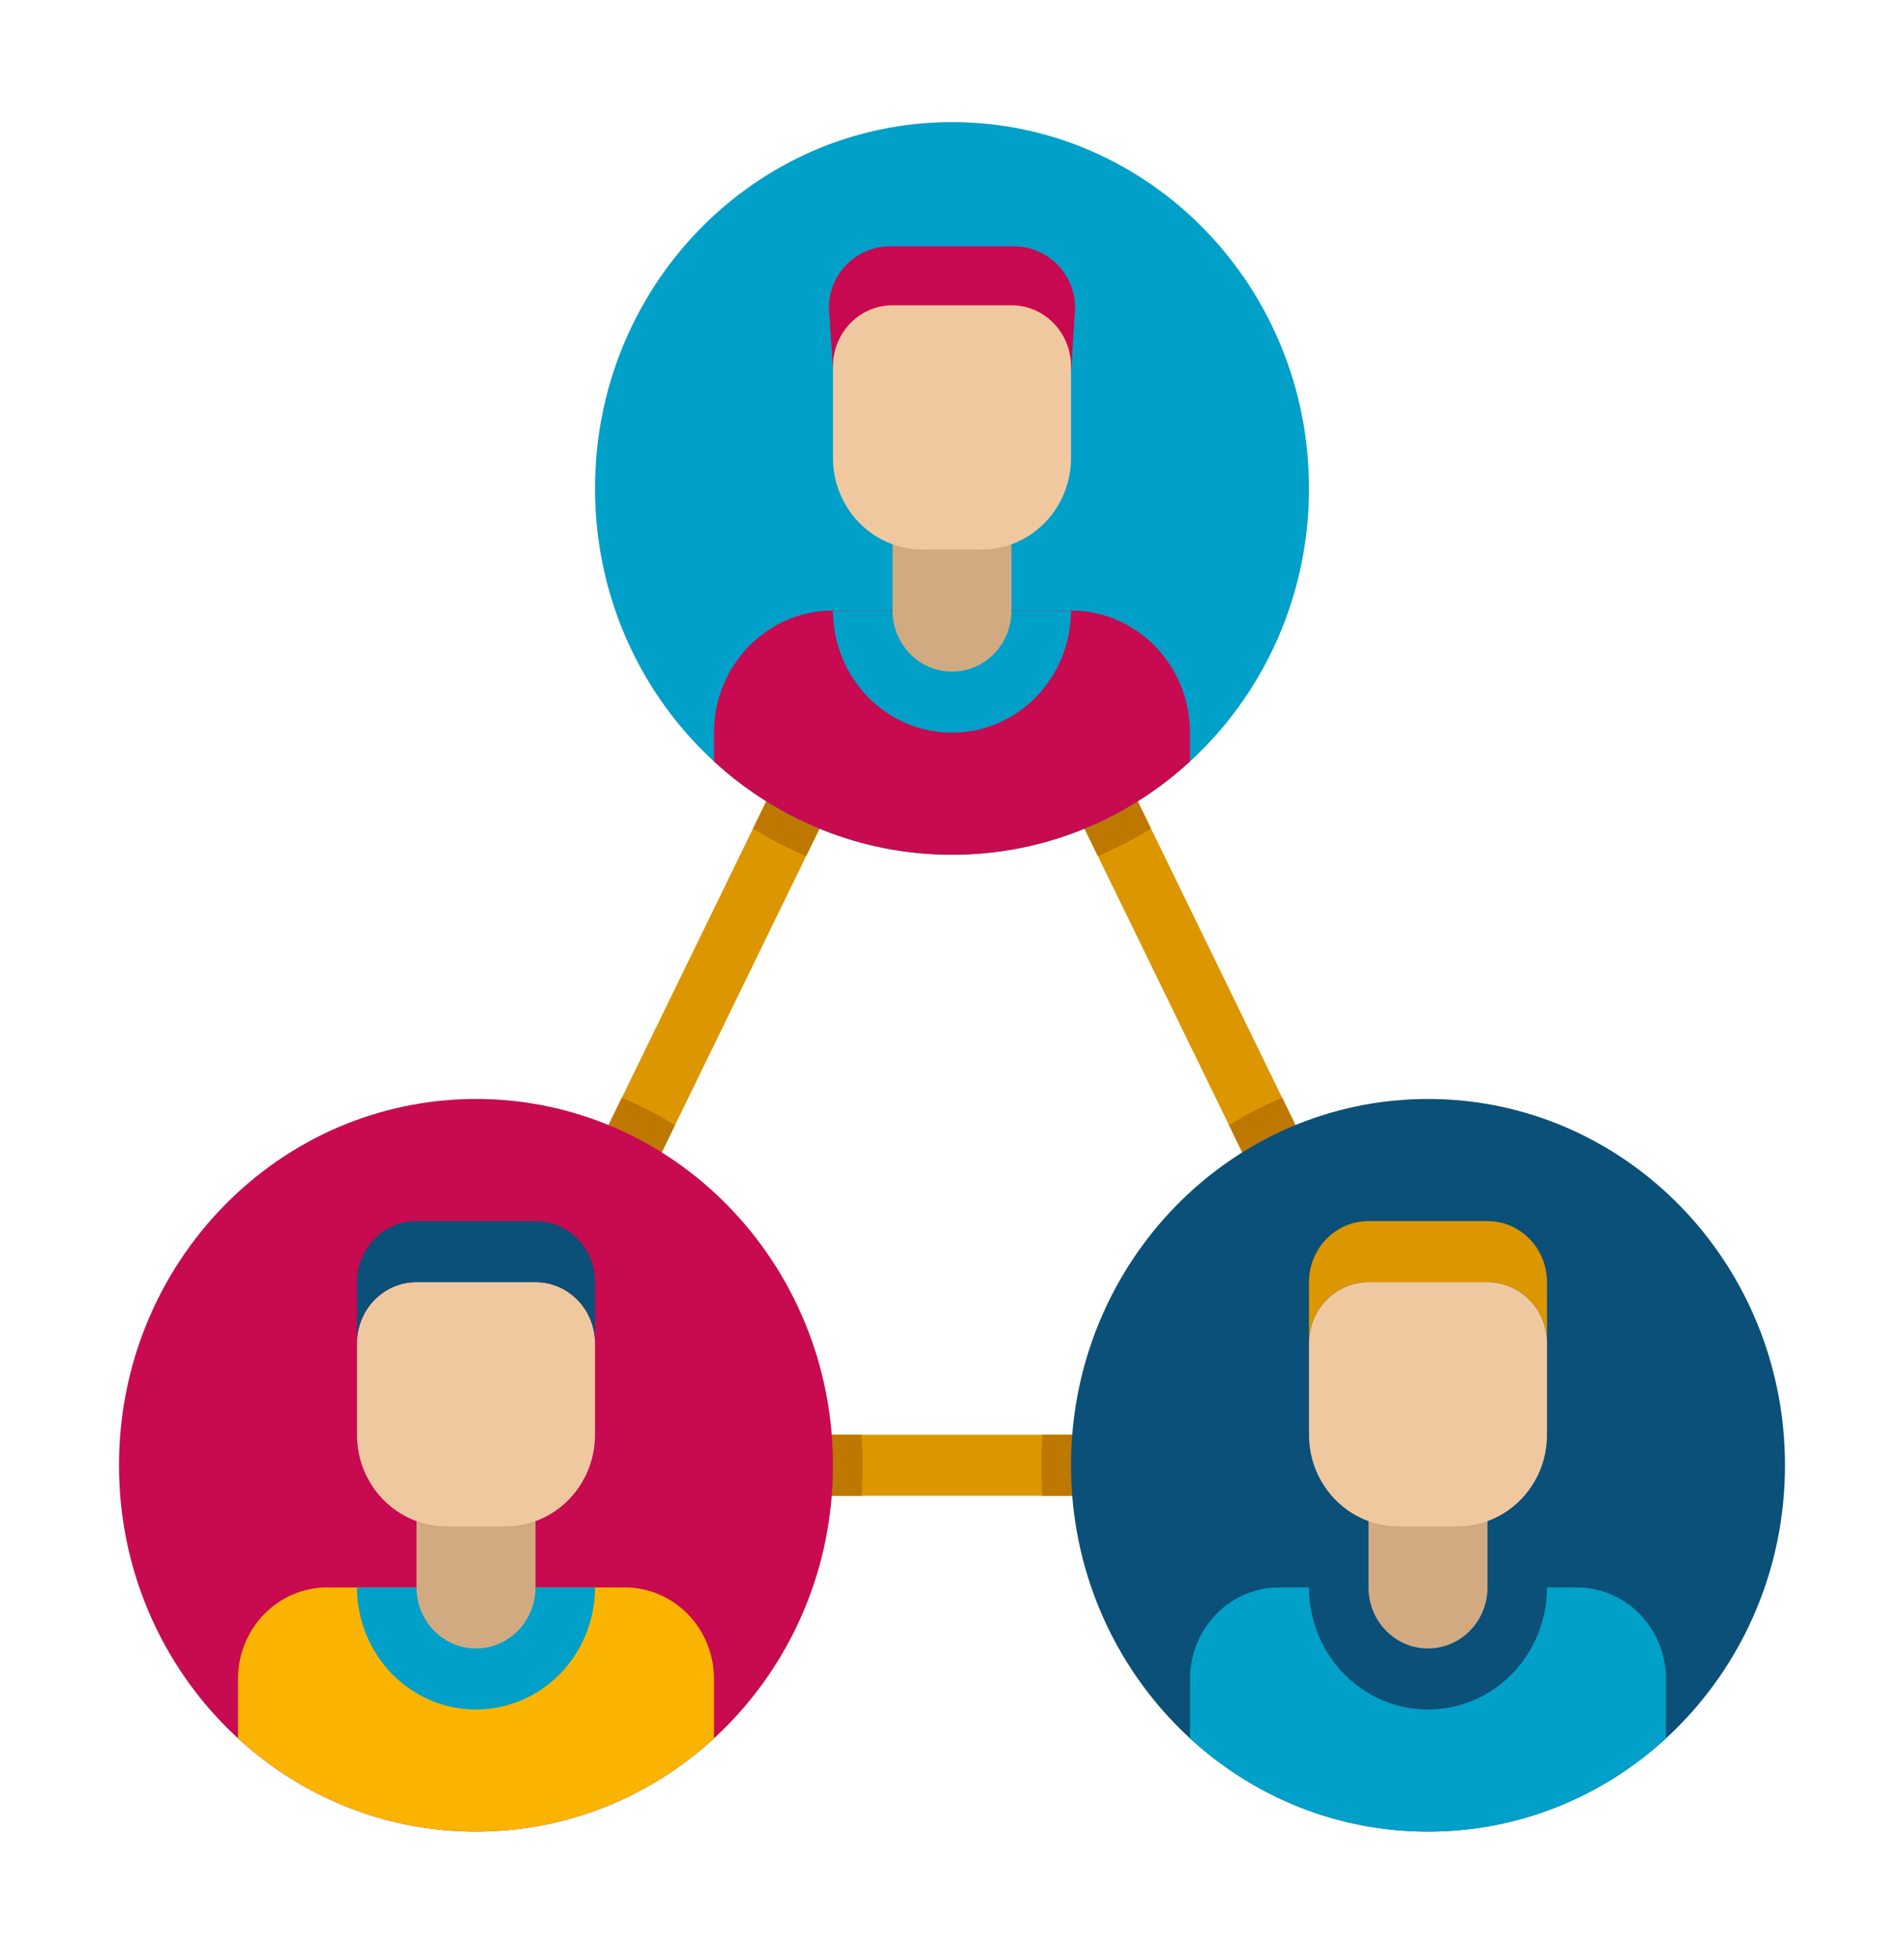 <svg width="232" height="238" viewBox="0 0 232 238" fill="none" xmlns="http://www.w3.org/2000/svg">
<path d="M174 182.219H58C56.742 182.219 55.578 181.549 54.915 180.456C54.252 179.359 54.194 177.991 54.756 176.838L112.756 57.838C113.988 55.316 118.008 55.316 119.241 57.838L177.241 176.838C177.803 177.991 177.745 179.359 177.081 180.456C176.421 181.549 175.258 182.219 174 182.219ZM63.865 174.781H168.135L116 67.815L63.865 174.781Z" fill="#DC9600"/>
<path d="M156.23 133.723C153.979 134.667 151.815 135.786 149.752 137.058L168.135 174.781H127.013C126.922 176.008 126.875 177.251 126.875 178.5C126.875 179.75 126.922 180.992 127.013 182.219H174C175.258 182.219 176.422 181.549 177.085 180.456C177.748 179.359 177.806 177.991 177.244 176.838L156.23 133.723Z" fill="#BE7800"/>
<path d="M104.987 182.219C105.078 180.992 105.125 179.749 105.125 178.5C105.125 177.25 105.078 176.008 104.987 174.781H63.865L82.248 137.062C80.185 135.786 78.021 134.667 75.77 133.726L54.756 176.838C54.194 177.99 54.252 179.359 54.915 180.456C55.578 181.549 56.742 182.219 58 182.219H104.987Z" fill="#BE7800"/>
<path d="M98.23 104.274L116 67.815L133.77 104.277C136.021 103.333 138.185 102.214 140.248 100.942L119.241 57.841C118.008 55.32 113.988 55.32 112.756 57.841L91.749 100.942C93.811 102.214 95.979 103.333 98.23 104.274Z" fill="#BE7800"/>
<path d="M116 104.125C140.024 104.125 159.5 84.146 159.5 59.5C159.5 34.854 140.024 14.875 116 14.875C91.976 14.875 72.5 34.854 72.5 59.5C72.5 84.146 91.976 104.125 116 104.125Z" fill="#00A0C8"/>
<path d="M58 223.125C82.024 223.125 101.5 203.146 101.5 178.5C101.5 153.854 82.024 133.875 58 133.875C33.976 133.875 14.5 153.854 14.5 178.5C14.5 203.146 33.976 223.125 58 223.125Z" fill="#C80A50"/>
<path d="M87 204.531C87 198.369 82.132 193.375 76.125 193.375H39.875C33.868 193.375 29 198.369 29 204.531V211.757C36.696 218.822 46.857 223.125 58 223.125C69.143 223.125 79.304 218.826 87 211.757V204.531Z" fill="#FAB400"/>
<path d="M43.5 193.375C43.5 201.59 49.992 208.25 58 208.25C66.008 208.25 72.5 201.59 72.5 193.375H43.5Z" fill="#00A0C8"/>
<path d="M58 200.812C53.994 200.812 50.75 197.484 50.75 193.375V182.219H65.25V193.375C65.25 197.484 62.006 200.812 58 200.812Z" fill="#D2AA82"/>
<path d="M61.625 185.938H54.375C48.368 185.938 43.5 180.943 43.5 174.781V163.625C43.5 159.516 46.744 156.188 50.75 156.188H65.25C69.256 156.188 72.5 159.516 72.5 163.625V174.781C72.5 180.943 67.632 185.938 61.625 185.938Z" fill="#F0C8A0"/>
<path d="M65.25 156.188H50.75C46.744 156.188 43.5 159.516 43.5 163.625V156.188C43.5 152.078 46.744 148.75 50.75 148.75H65.25C69.256 148.75 72.5 152.078 72.5 156.188V163.625C72.5 159.516 69.256 156.188 65.25 156.188Z" fill="#0A5078"/>
<path d="M174 223.125C198.024 223.125 217.5 203.146 217.5 178.5C217.5 153.854 198.024 133.875 174 133.875C149.976 133.875 130.5 153.854 130.5 178.5C130.5 203.146 149.976 223.125 174 223.125Z" fill="#0A5078"/>
<path d="M203 204.531C203 198.369 198.132 193.375 192.125 193.375H155.875C149.868 193.375 145 198.369 145 204.531V211.757C152.696 218.822 162.857 223.125 174 223.125C185.143 223.125 195.304 218.826 203 211.757V204.531Z" fill="#00A0C8"/>
<path d="M159.5 193.375C159.5 201.59 165.992 208.25 174 208.25C182.008 208.25 188.5 201.59 188.5 193.375H159.5Z" fill="#0A5078"/>
<path d="M174 200.812C169.994 200.812 166.75 197.484 166.75 193.375V182.219H181.25V193.375C181.25 197.484 178.006 200.812 174 200.812Z" fill="#D2AA82"/>
<path d="M177.625 185.938H170.375C164.368 185.938 159.5 180.943 159.5 174.781V163.625C159.5 159.516 162.744 156.188 166.75 156.188H181.25C185.256 156.188 188.5 159.516 188.5 163.625V174.781C188.5 180.943 183.632 185.938 177.625 185.938Z" fill="#F0C8A0"/>
<path d="M181.25 156.188H166.75C162.744 156.188 159.5 159.516 159.5 163.625V156.188C159.5 152.078 162.744 148.75 166.75 148.75H181.25C185.256 148.75 188.5 152.078 188.5 156.188V163.625C188.5 159.516 185.256 156.188 181.25 156.188Z" fill="#DC9600"/>
<path d="M123 38L109 37.517C104.856 37.517 101.5 40.873 101.5 45.017L101 37.5C101 33.356 104.356 30 108.5 30H123.5C127.644 30 131 33.356 131 37.5L130.5 45.5C130.5 41.356 127.144 38 123 38Z" fill="#C80850"/>
<path d="M130.5 74.375H101.5C93.492 74.375 87 81.035 87 89.25V92.757C94.696 99.822 104.857 104.125 116 104.125C127.143 104.125 137.304 99.826 145 92.757V89.25C145 81.035 138.508 74.375 130.5 74.375Z" fill="#C80A50"/>
<path d="M101.5 74.375C101.5 82.59 107.992 89.25 116 89.25C124.008 89.25 130.5 82.59 130.5 74.375H101.5Z" fill="#00A0C8"/>
<path d="M116 81.812C111.994 81.812 108.75 78.484 108.75 74.375V63.219H123.25V74.375C123.25 78.484 120.006 81.812 116 81.812Z" fill="#D2AA82"/>
<path d="M119.625 66.938H112.375C106.368 66.938 101.5 61.943 101.5 55.781V44.625C101.5 40.516 104.744 37.188 108.75 37.188H123.25C127.256 37.188 130.5 40.516 130.5 44.625V55.781C130.5 61.943 125.632 66.938 119.625 66.938Z" fill="#F0C8A0"/>
</svg>
